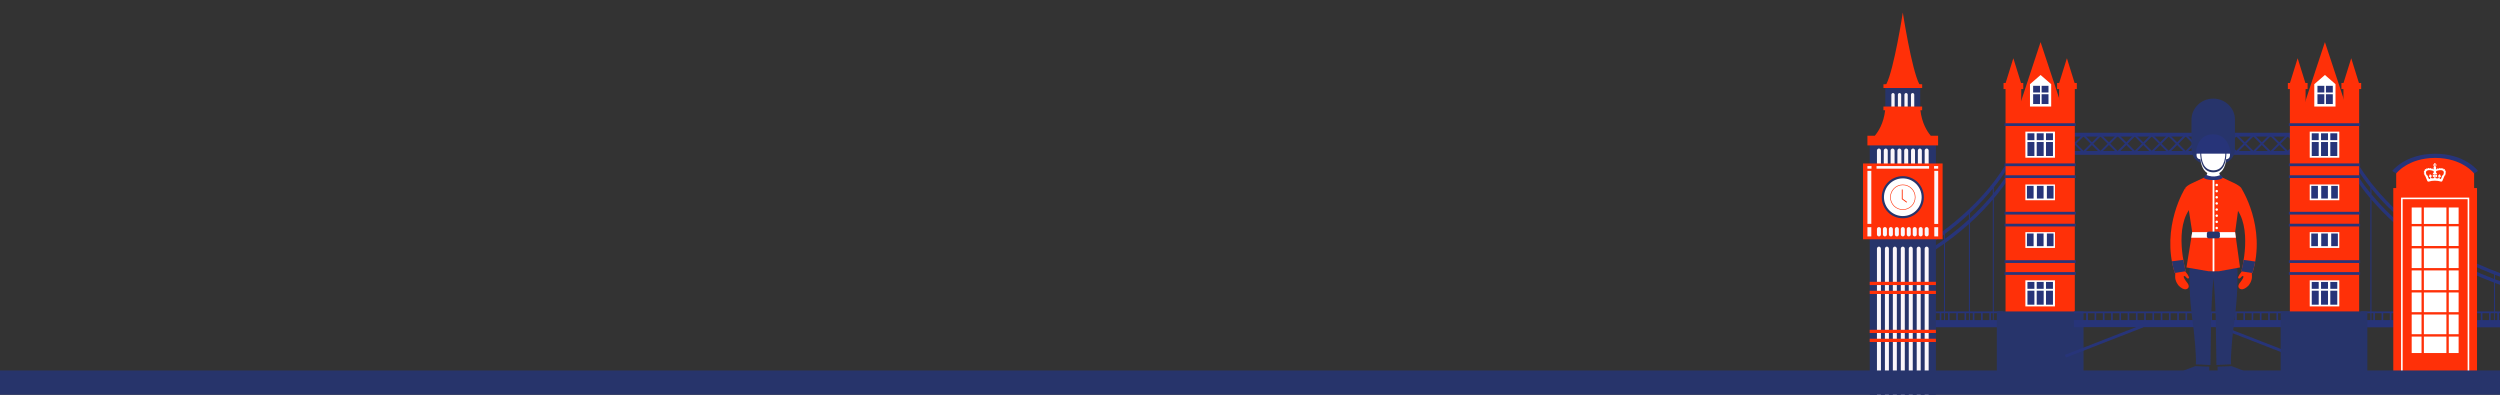 <?xml version="1.0" encoding="UTF-8"?><svg id="Layer_3" xmlns="http://www.w3.org/2000/svg" xmlns:xlink="http://www.w3.org/1999/xlink" viewBox="0 0 1140 180"><rect x="0" y="0" width="1140" height="180" fill="#333333" stroke="none"/><defs><style>.cls-1,.cls-2{fill:none;}.cls-3{clip-path:url(#clippath);}.cls-2{stroke:#ff3008;stroke-miterlimit:10;stroke-width:.4px;}.cls-4,.cls-5{fill:#fff;}.cls-6{fill:#fbf6fa;}.cls-7{fill:#ff3008;}.cls-8{fill:#27346b;}.cls-9{fill:#273479;}.cls-10{clip-path:url(#clippath-2);}.cls-5{fill-rule:evenodd;}</style><clipPath id="clippath"><rect class="cls-1" x="856.7" y=".92" width="300.08" height="191.83"/></clipPath><clipPath id="clippath-2"><polygon class="cls-1" points="893.4 191.23 840.65 191.23 842.44 4.43 895.19 4.43 893.4 191.23"/></clipPath></defs><g class="cls-3"><g><g><path class="cls-9" d="M1247.63,142.83v-.82h-19.1v-13.16c6.78-2.54,12.9-5.35,18.38-8.27v-1.77c-5.47,2.95-11.59,5.8-18.38,8.37v-2.03c6.8-2.63,12.92-5.53,18.38-8.52v-1.78c-15.08,8.38-35.29,16.05-61.44,19.32-.71-.62-1.64-.99-2.66-.99s-1.93,.37-2.64,.98c-40.38-5.08-66.57-20.66-81.58-33.07-16.84-13.92-23.64-26.94-23.71-27.07l-1.39,.71c.04,.08,2.3,4.42,7.4,10.76v2.55c-5.22-6.42-7.53-10.84-7.57-10.91l-1.39,.71c.04,.08,2.76,5.3,8.96,12.64v51.54h-4.24v.82h4.24v3.12h-4.24v3.29h170.97v-3.29h-2.18v-3.12h2.18Zm-19.56-.82h-10.74v-9.4c3.75-1.11,7.33-2.31,10.74-3.58v12.98Zm-124.44-30.81c3.27,2.32,6.9,4.67,10.9,6.97v23.84h-10.9v-30.81Zm-.47,30.81h-10.9v-39.87c1.18,1.06,2.42,2.13,3.72,3.2,2.16,1.79,4.55,3.64,7.18,5.53v31.15Zm102.49-7.97c-3.6,.81-7.34,1.54-11.22,2.18v-1.79c3.88-.66,7.62-1.42,11.22-2.26v1.87Zm.47-1.98c3.73-.88,7.31-1.85,10.74-2.89v1.95c-3.43,1.02-7.01,1.96-10.74,2.81v-1.87Zm-12.16,4.23c-2.31,.37-4.67,.71-7.08,1.01,0-.02,0-.04,0-.06,0-.58-.12-1.13-.34-1.63,2.53-.33,5-.69,7.42-1.1v1.78Zm-15.2,.99c-2.35-.29-4.66-.62-6.92-.99v-1.78c2.37,.4,4.79,.76,7.27,1.08-.22,.5-.35,1.06-.35,1.65,0,.01,0,.03,0,.04Zm-7.39-1.06c-3.88-.63-7.62-1.36-11.22-2.18v-1.87c3.6,.84,7.34,1.6,11.22,2.26v1.79Zm-11.69-2.29c-3.73-.85-7.31-1.8-10.74-2.81v-1.95c3.43,1.04,7.01,2.01,10.74,2.89v1.87Zm-11.21-2.95c-3.75-1.12-7.33-2.34-10.74-3.62v-2.03c3.41,1.31,6.99,2.54,10.74,3.7v1.95Zm-11.21-3.79c-3.85-1.46-7.48-3.01-10.9-4.61v-2.12c3.42,1.63,7.05,3.2,10.9,4.69v2.03Zm-11.37-4.83c-3.91-1.85-7.54-3.77-10.9-5.72v-2.21c3.36,1.98,6.99,3.93,10.9,5.81v2.12Zm-11.37-5.99c-4.02-2.35-7.65-4.74-10.9-7.09v-2.31c3.25,2.37,6.88,4.79,10.9,7.18v2.22Zm.47,2.07c3.37,1.93,7,3.82,10.9,5.64v17.93h-10.9v-23.57Zm11.37,5.86c3.42,1.58,7.05,3.11,10.9,4.55v13.16h-10.9v-17.71Zm11.37,4.73c3.41,1.27,6.99,2.47,10.74,3.58v9.4h-10.74v-12.98Zm11.21,3.72c3.44,1.01,7.02,1.94,10.74,2.79v6.48h-10.74v-9.26Zm11.21,2.89c3.6,.81,7.34,1.53,11.22,2.16v4.21h-11.22v-6.37Zm11.69,2.24c2.37,.38,4.8,.72,7.27,1.02,.32,.7,.82,1.3,1.46,1.72h-1.43v1.39h-7.29v-4.14Zm13.23,2.74c.63-.42,1.13-1.01,1.45-1.7,2.54-.31,5.02-.66,7.44-1.04v4.14h-7.46v-1.39h-1.43Zm9.36-2.82c3.88-.63,7.62-1.35,11.22-2.16v6.37h-11.22v-4.21Zm11.69-2.27c3.73-.85,7.3-1.78,10.74-2.79v9.26h-10.74v-6.48Zm21.95-8.17c-3.41,1.28-6.99,2.49-10.74,3.62v-1.95c3.75-1.15,7.33-2.39,10.74-3.7v2.03Zm-124.9-20.74v2.31c-2.22-1.61-4.26-3.2-6.12-4.75-1.69-1.4-3.29-2.79-4.78-4.16v-2.42c1.64,1.52,3.39,3.06,5.27,4.62,1.73,1.43,3.6,2.9,5.63,4.4Zm-21.79-20.57c2.7,3.3,6.14,7.11,10.42,11.12v2.43c-4.27-3.95-7.71-7.72-10.42-11v-2.55Zm0,4.97c2.78,3.25,6.23,6.9,10.42,10.69v40.3h-10.42v-50.99Zm.84,54.93h-.84v-3.12h.84v3.12Zm3.77,0h-3.02v-3.12h3.02v3.12Zm3.77,0h-3.02v-3.12h3.02v3.12Zm.75,0v-3.12h1.28v3.12h-1.28Zm3.02,0h-1.27v-3.12h1.27v3.12Zm3.77,0h-3.02v-3.12h3.02v3.12Zm3.77,0h-3.02v-3.12h3.02v3.12Zm.75,0v-3.12h1.33v3.12h-1.33Zm3.02,0h-1.22v-3.12h1.22v3.12Zm3.77,0h-3.02v-3.12h3.02v3.12Zm3.77,0h-3.02v-3.12h3.02v3.12Zm.76,0v-3.12h1.38v3.12h-1.38Zm3.02,0h-1.17v-3.12h1.17v3.12Zm3.77,0h-3.02v-3.12h3.02v3.12Zm3.77,0h-3.02v-3.12h3.02v3.12Zm.75,0v-3.12h1.43v3.12h-1.43Zm3.02,0h-1.12v-3.12h1.12v3.12Zm3.77,0h-3.02v-3.12h3.02v3.12Zm3.77,0h-3.02v-3.12h3.02v3.12Zm.75,0v-3.12h1.48v3.12h-1.48Zm3.02,0h-1.08v-3.12h1.08v3.12Zm3.77,0h-3.02v-3.12h3.02v3.12Zm3.77,0h-3.02v-3.12h3.02v3.12Zm.76,0v-3.12h1.36v3.12h-1.36Zm3.02,0h-1.19v-3.12h1.19v3.12Zm3.77,0h-3.02v-3.12h3.02v3.12Zm3.77,0h-3.02v-3.12h3.02v3.12Zm.75,0v-3.12h1.25v3.12h-1.25Zm3.02,0h-1.3v-3.12h1.3v3.12Zm3.77,0h-3.02v-3.12h3.02v3.12Zm3.77,0h-3.02v-3.12h3.02v3.12Zm.75,0v-3.12h1.62v3.12h-1.62Zm3.32,0h-1.23v-3.12h1.23v3.12Zm3.77,0h-3.02v-3.12h3.02v3.12Zm.75-3.12h1.54v3.12h-1.54v-3.12Zm10.5,3.12h-1.59v-3.12h1.59v3.12Zm3.77,0h-3.02v-3.12h3.02v3.12Zm.76,0v-3.12h1.33v3.12h-1.33Zm3.02,0h-1.22v-3.12h1.22v3.12Zm3.77,0h-3.02v-3.12h3.02v3.12Zm3.77,0h-3.02v-3.12h3.02v3.12Zm.75,0v-3.12h1.7v3.12h-1.7Zm3.02,0h-.85v-3.12h.85v3.12Zm3.77,0h-3.02v-3.12h3.02v3.12Zm3.77,0h-3.02v-3.12h3.02v3.12Zm.75,0v-3.12h1.59v3.12h-1.59Zm3.02,0h-.96v-3.12h.96v3.12Zm3.77,0h-3.02v-3.12h3.02v3.12Zm3.77,0h-3.02v-3.12h3.02v3.12Zm.75,0v-3.12h1.48v3.12h-1.48Zm3.02,0h-1.07v-3.12h1.07v3.12Zm3.77,0h-3.02v-3.12h3.02v3.12Zm3.77,0h-3.02v-3.12h3.02v3.12Zm3.77,0h-3.02v-3.12h3.02v3.12Zm3.77,0h-3.02v-3.12h3.02v3.12Z"/><g><path class="cls-9" d="M744.62,142.83v3.12h-2.18v3.29h170.97v-3.29h-4.24v-3.12h4.24v-.82h-4.24v-51.54c6.2-7.35,8.92-12.56,8.96-12.64l-1.39-.71c-.04,.08-2.35,4.5-7.57,10.91v-2.55c5.1-6.34,7.36-10.68,7.4-10.76l-1.39-.71c-.07,.13-6.87,13.16-23.71,27.07-15.01,12.41-41.21,28-81.58,33.07-.71-.61-1.63-.98-2.64-.98s-1.95,.37-2.66,.99c-26.15-3.27-46.36-10.95-61.44-19.32v1.78c5.47,2.99,11.58,5.89,18.38,8.52v2.03c-6.8-2.58-12.92-5.42-18.38-8.37v1.77c5.49,2.92,11.6,5.73,18.38,8.27v13.16h-19.1v.82h2.18Zm17.39-13.8c3.41,1.27,6.99,2.47,10.74,3.58v9.4h-10.74v-12.98Zm124.44,12.98h-10.9v-23.84c4-2.31,7.63-4.66,10.9-6.97v30.81Zm.47-31.15c2.63-1.88,5.02-3.74,7.18-5.53,1.3-1.07,2.53-2.14,3.72-3.2v39.87h-10.9v-31.15Zm-102.49,21.31c3.6,.84,7.34,1.6,11.22,2.26v1.79c-3.88-.63-7.62-1.36-11.22-2.18v-1.87Zm-.47,1.76c-3.73-.85-7.31-1.8-10.74-2.81v-1.95c3.43,1.04,7.01,2.01,10.74,2.89v1.87Zm12.16,.58c2.42,.41,4.89,.77,7.42,1.1-.22,.5-.34,1.05-.34,1.63,0,.02,0,.04,0,.06-2.41-.3-4.77-.64-7.08-1.01v-1.78Zm15.2,2.73c0-.59-.13-1.14-.35-1.65,2.47-.32,4.9-.68,7.27-1.08v1.78c-2.26,.36-4.56,.69-6.92,.99,0-.01,0-.03,0-.04Zm7.39-2.81c3.88-.66,7.62-1.42,11.22-2.26v1.87c-3.6,.81-7.34,1.55-11.22,2.18v-1.79Zm11.69-2.37c3.73-.88,7.31-1.85,10.74-2.89v1.95c-3.43,1.02-7.01,1.96-10.74,2.81v-1.87Zm11.21-3.03c3.75-1.15,7.33-2.39,10.74-3.7v2.03c-3.41,1.28-6.99,2.49-10.74,3.62v-1.95Zm11.21-3.88c3.85-1.49,7.48-3.06,10.9-4.69v2.12c-3.42,1.6-7.05,3.15-10.9,4.61v-2.03Zm11.37-4.92c3.91-1.88,7.54-3.83,10.9-5.81v2.21c-3.36,1.95-6.99,3.87-10.9,5.72v-2.12Zm11.37-6.09c4.02-2.39,7.65-4.81,10.9-7.18v2.31c-3.25,2.35-6.88,4.73-10.9,7.09v-2.22Zm-.47,27.86h-10.9v-17.93c3.9-1.82,7.53-3.72,10.9-5.64v23.57Zm-11.37,0h-10.9v-13.16c3.85-1.44,7.48-2.97,10.9-4.55v17.71Zm-11.37,0h-10.74v-9.4c3.75-1.11,7.33-2.31,10.74-3.58v12.98Zm-11.21,0h-10.74v-6.48c3.73-.85,7.3-1.78,10.74-2.79v9.26Zm-11.21,0h-11.22v-4.21c3.88-.63,7.62-1.35,11.22-2.16v6.37Zm-11.69,0h-7.29v-1.39h-1.43c.63-.42,1.14-1.02,1.46-1.72,2.48-.3,4.9-.64,7.27-1.02v4.14Zm-14.66-1.39v1.39h-7.46v-4.14c2.43,.39,4.91,.74,7.44,1.04,.32,.69,.82,1.28,1.45,1.7h-1.43Zm-7.92,1.39h-11.22v-6.37c3.6,.81,7.34,1.53,11.22,2.16v4.21Zm-11.69,0h-10.74v-9.26c3.44,1.01,7.02,1.94,10.74,2.79v6.48Zm-21.95-16.68c3.41,1.31,6.99,2.54,10.74,3.7v1.95c-3.75-1.12-7.33-2.34-10.74-3.62v-2.03Zm130.53-23.11c1.88-1.56,3.63-3.1,5.27-4.62v2.42c-1.49,1.37-3.09,2.76-4.78,4.16-1.87,1.54-3.9,3.13-6.12,4.75v-2.31c2.03-1.49,3.9-2.97,5.63-4.4Zm16.16-13.62c-2.71,3.28-6.15,7.04-10.42,11v-2.43c4.28-4.01,7.72-7.81,10.42-11.12v2.55Zm0,53.41h-10.42v-40.3c4.19-3.79,7.64-7.44,10.42-10.69v50.99Zm-.84,.82h.84v3.12h-.84v-3.12Zm-3.77,0h3.02v3.12h-3.02v-3.12Zm-3.77,0h3.02v3.12h-3.02v-3.12Zm-2.03,3.12v-3.12h1.28v3.12h-1.28Zm-1.74-3.12h1.27v3.12h-1.27v-3.12Zm-3.77,0h3.02v3.12h-3.02v-3.12Zm-3.77,0h3.02v3.12h-3.02v-3.12Zm-2.08,3.12v-3.12h1.33v3.12h-1.33Zm-1.69-3.12h1.22v3.12h-1.22v-3.12Zm-3.77,0h3.02v3.12h-3.02v-3.12Zm-3.77,0h3.02v3.12h-3.02v-3.12Zm-2.13,3.12v-3.12h1.38v3.12h-1.38Zm-1.64-3.12h1.17v3.12h-1.17v-3.12Zm-3.77,0h3.02v3.12h-3.02v-3.12Zm-3.77,0h3.02v3.12h-3.02v-3.12Zm-2.18,3.12v-3.12h1.43v3.12h-1.43Zm-1.59-3.12h1.12v3.12h-1.12v-3.12Zm-3.77,0h3.02v3.12h-3.02v-3.12Zm-3.77,0h3.02v3.12h-3.02v-3.12Zm-2.23,3.12v-3.12h1.48v3.12h-1.48Zm-1.54-3.12h1.08v3.12h-1.08v-3.12Zm-3.77,0h3.02v3.12h-3.02v-3.12Zm-3.77,0h3.02v3.12h-3.02v-3.12Zm-2.12,3.12v-3.12h1.36v3.12h-1.36Zm-1.65-3.12h1.19v3.12h-1.19v-3.12Zm-3.77,0h3.02v3.12h-3.02v-3.12Zm-3.77,0h3.02v3.12h-3.02v-3.12Zm-2.01,3.12v-3.12h1.25v3.12h-1.25Zm-1.76-3.12h1.3v3.12h-1.3v-3.12Zm-3.77,0h3.02v3.12h-3.02v-3.12Zm-3.77,0h3.02v3.12h-3.02v-3.12Zm-2.38,3.12v-3.12h1.62v3.12h-1.62Zm-1.7-3.12h1.23v3.12h-1.23v-3.12Zm-3.77,0h3.02v3.12h-3.02v-3.12Zm-.75,3.12h-1.54v-3.12h1.54v3.12Zm-10.5-3.12h1.59v3.12h-1.59v-3.12Zm-3.77,0h3.02v3.12h-3.02v-3.12Zm-2.09,3.12v-3.12h1.33v3.12h-1.33Zm-1.68-3.12h1.22v3.12h-1.22v-3.12Zm-3.77,0h3.02v3.12h-3.02v-3.12Zm-3.77,0h3.02v3.12h-3.02v-3.12Zm-2.46,3.12v-3.12h1.7v3.12h-1.7Zm-1.32-3.12h.85v3.12h-.85v-3.12Zm-3.77,0h3.02v3.12h-3.02v-3.12Zm-3.77,0h3.02v3.12h-3.02v-3.12Zm-2.35,3.12v-3.12h1.59v3.12h-1.59Zm-1.43-3.12h.96v3.12h-.96v-3.12Zm-3.77,0h3.02v3.12h-3.02v-3.12Zm-3.77,0h3.02v3.12h-3.02v-3.12Zm-2.24,3.12v-3.12h1.48v3.12h-1.48Zm-1.54-3.12h1.07v3.12h-1.07v-3.12Zm-3.77,0h3.02v3.12h-3.02v-3.12Zm-3.77,0h3.02v3.12h-3.02v-3.12Zm-3.77,0h3.02v3.12h-3.02v-3.12Zm-3.77,0h3.02v3.12h-3.02v-3.12Z"/><circle class="cls-4" cx="807.25" cy="137.24" r="2.18"/></g></g><g><g><g><rect class="cls-9" x="961.23" y="59.95" width=".88" height="11.11" transform="translate(327.97 -660.8) rotate(45)"/><rect class="cls-9" x="961.23" y="59.95" width=".88" height="11.11" transform="translate(235.34 699.17) rotate(-45)"/></g><g><rect class="cls-9" x="953.48" y="59.95" width=".88" height="11.11" transform="translate(325.7 -655.32) rotate(45)"/><rect class="cls-9" x="953.48" y="59.95" width=".88" height="11.11" transform="translate(233.08 693.71) rotate(-45)"/></g><g><rect class="cls-9" x="945.74" y="59.95" width=".88" height="11.11" transform="translate(323.43 -649.85) rotate(45)"/><rect class="cls-9" x="945.74" y="59.95" width=".88" height="11.11" transform="translate(230.8 688.22) rotate(-45)"/></g></g><g><g><rect class="cls-9" x="984.64" y="59.95" width=".88" height="11.11" transform="translate(334.82 -677.36) rotate(45)"/><rect class="cls-9" x="984.64" y="59.95" width=".88" height="11.11" transform="translate(242.19 715.73) rotate(-45)"/></g><g><rect class="cls-9" x="976.89" y="59.95" width=".88" height="11.11" transform="translate(332.57 -671.9) rotate(45)"/><rect class="cls-9" x="976.89" y="59.95" width=".88" height="11.11" transform="translate(239.94 710.27) rotate(-45)"/></g><g><rect class="cls-9" x="969.15" y="59.95" width=".88" height="11.11" transform="translate(330.29 -666.4) rotate(45)"/><rect class="cls-9" x="969.15" y="59.95" width=".88" height="11.11" transform="translate(237.65 704.77) rotate(-45)"/></g></g><g><g><rect class="cls-9" x="1015.46" y="59.95" width=".88" height="11.11" transform="translate(1780.58 -606.51) rotate(135)"/><rect class="cls-9" x="1015.46" y="59.95" width=".88" height="11.11" transform="translate(1687.95 830.15) rotate(-135)"/></g><g><rect class="cls-9" x="1023.2" y="59.95" width=".88" height="11.11" transform="translate(1793.79 -612.01) rotate(135)"/><rect class="cls-9" x="1023.2" y="59.95" width=".88" height="11.11" transform="translate(1701.17 835.63) rotate(-135)"/></g><g><rect class="cls-9" x="1030.95" y="59.95" width=".88" height="11.11" transform="translate(1807.03 -617.46) rotate(135)"/><rect class="cls-9" x="1030.95" y="59.95" width=".88" height="11.11" transform="translate(1714.4 841.11) rotate(-135)"/></g></g><g><g><rect class="cls-9" x="1038.89" y="59.95" width=".88" height="11.11" transform="translate(1820.58 -623.08) rotate(135)"/><rect class="cls-9" x="1038.89" y="59.95" width=".88" height="11.11" transform="translate(1727.96 846.72) rotate(-135)"/></g><g><rect class="cls-9" x="1046.64" y="59.95" width=".88" height="11.11" transform="translate(1833.79 -628.58) rotate(135)"/><rect class="cls-9" x="1046.64" y="59.95" width=".88" height="11.11" transform="translate(1741.18 852.2) rotate(-135)"/></g><g><rect class="cls-9" x="1054.38" y="59.95" width=".88" height="11.11" transform="translate(1847.03 -634.03) rotate(135)"/><rect class="cls-9" x="1054.38" y="59.95" width=".88" height="11.11" transform="translate(1754.4 857.67) rotate(-135)"/></g></g><g><g><rect class="cls-9" x="992.33" y="59.95" width=".88" height="11.11" transform="translate(1741.1 -590.16) rotate(135)"/><rect class="cls-9" x="992.33" y="59.95" width=".88" height="11.11" transform="translate(1648.45 813.81) rotate(-135)"/></g><g><rect class="cls-9" x="1000.07" y="59.95" width=".88" height="11.11" transform="translate(1754.32 -595.63) rotate(135)"/><rect class="cls-9" x="1000.07" y="59.95" width=".88" height="11.11" transform="translate(1661.69 819.27) rotate(-135)"/></g><g><rect class="cls-9" x="1007.82" y="59.95" width=".88" height="11.11" transform="translate(1767.54 -601.11) rotate(135)"/><rect class="cls-9" x="1007.82" y="59.95" width=".88" height="11.11" transform="translate(1674.91 824.75) rotate(-135)"/></g></g><rect class="cls-9" x="944.22" y="60.54" width="101.62" height="1.74"/><rect class="cls-9" x="944.22" y="68.85" width="101.62" height="1.74"/></g><polygon class="cls-7" points="930.5 19.19 920.37 49.88 940.64 49.88 930.5 19.19"/><polygon class="cls-7" points="938.03 37.84 938.51 37.84 946.56 37.84 947.03 37.84 947.03 40.61 946.11 40.61 946.11 155.18 938.95 155.18 938.95 40.61 938.03 40.61 938.03 37.84"/><polygon class="cls-7" points="942.51 26.55 938.93 38.03 946.08 38.03 942.51 26.55"/><rect class="cls-7" x="919.38" y="48.04" width="21.86" height="107.13" transform="translate(1860.63 203.22) rotate(180)"/><g><rect class="cls-4" x="923.57" y="84.12" width="13.49" height="7.19" transform="translate(1860.63 175.43) rotate(180)"/><g><rect class="cls-9" x="933.38" y="84.75" width="3.04" height="5.78" transform="translate(1869.8 175.29) rotate(180)"/><rect class="cls-9" x="928.84" y="84.75" width="3.04" height="5.78" transform="translate(1860.71 175.29) rotate(180)"/><rect class="cls-9" x="924.29" y="84.75" width="3.04" height="5.78" transform="translate(1851.61 175.29) rotate(180)"/></g></g><g><rect class="cls-4" x="923.57" y="105.85" width="13.49" height="7.19" transform="translate(1860.63 218.9) rotate(180)"/><g><rect class="cls-9" x="933.38" y="106.49" width="3.04" height="5.78" transform="translate(1869.8 218.75) rotate(180)"/><rect class="cls-9" x="928.84" y="106.49" width="3.04" height="5.78" transform="translate(1860.71 218.75) rotate(180)"/><rect class="cls-9" x="924.29" y="106.49" width="3.04" height="5.78" transform="translate(1851.61 218.75) rotate(180)"/></g></g><polygon class="cls-4" points="930.5 34.19 935.34 38.38 935.34 48.59 925.67 48.59 925.67 38.38 930.5 34.19"/><g><rect class="cls-9" x="927.11" y="42.97" width="3.13" height="4.47"/><rect class="cls-9" x="927.11" y="39.13" width="3.13" height="3.05"/></g><g><rect class="cls-9" x="930.98" y="42.97" width="3.13" height="4.47"/><rect class="cls-9" x="930.98" y="39.13" width="3.13" height="3.05"/></g><polygon class="cls-7" points="913.61 37.84 914.08 37.84 922.13 37.84 922.61 37.84 922.61 40.61 921.69 40.61 921.69 155.18 914.53 155.18 914.53 40.61 913.61 40.61 913.61 37.84"/><g><rect class="cls-9" x="914.07" y="56.2" width="32.5" height="1.25" transform="translate(1860.63 113.65) rotate(180)"/><g><rect class="cls-9" x="914.07" y="74.52" width="32.5" height="1.25" transform="translate(1860.63 150.29) rotate(180)"/><rect class="cls-9" x="914.07" y="79.94" width="32.5" height="1.25" transform="translate(1860.63 161.12) rotate(180)"/></g><g><rect class="cls-9" x="914.07" y="96.6" width="32.5" height="1.25" transform="translate(1860.63 194.44) rotate(180)"/><rect class="cls-9" x="914.07" y="102.01" width="32.5" height="1.24" transform="translate(1860.63 205.27) rotate(180)"/></g><g><rect class="cls-9" x="914.07" y="118.67" width="32.5" height="1.25" transform="translate(1860.63 238.58) rotate(180)"/><rect class="cls-9" x="914.07" y="124.08" width="32.5" height="1.25" transform="translate(1860.63 249.41) rotate(180)"/></g></g><rect class="cls-8" x="910.54" y="142.01" width="39.54" height="29.25" transform="translate(1860.63 313.28) rotate(180)"/><polygon class="cls-7" points="918.08 26.55 914.51 38.03 921.65 38.03 918.08 26.55"/><g><rect class="cls-4" x="923.57" y="60.03" width="13.49" height="11.89" transform="translate(1860.63 131.94) rotate(180)"/><rect class="cls-9" x="924.5" y="64.77" width="3.18" height="6.38" transform="translate(1852.19 135.91) rotate(180)"/><rect class="cls-9" x="928.73" y="64.77" width="3.18" height="6.38" transform="translate(1860.65 135.91) rotate(180)"/><rect class="cls-9" x="932.97" y="64.77" width="3.18" height="6.38" transform="translate(1869.12 135.91) rotate(180)"/><rect class="cls-9" x="924.5" y="60.77" width="3.18" height="3.13" transform="translate(1852.19 124.68) rotate(180)"/><rect class="cls-9" x="928.73" y="60.77" width="3.18" height="3.13" transform="translate(1860.65 124.68) rotate(180)"/><rect class="cls-9" x="932.97" y="60.77" width="3.18" height="3.13" transform="translate(1869.12 124.68) rotate(180)"/></g><g><rect class="cls-4" x="923.57" y="127.82" width="13.49" height="11.89" transform="translate(1860.63 267.54) rotate(180)"/><rect class="cls-9" x="924.5" y="132.57" width="3.18" height="6.38" transform="translate(1852.19 271.51) rotate(180)"/><rect class="cls-9" x="928.73" y="132.57" width="3.18" height="6.38" transform="translate(1860.65 271.51) rotate(180)"/><rect class="cls-9" x="932.97" y="132.57" width="3.18" height="6.38" transform="translate(1869.12 271.51) rotate(180)"/><rect class="cls-9" x="924.5" y="128.57" width="3.18" height="3.13" transform="translate(1852.19 260.27) rotate(180)"/><rect class="cls-9" x="928.73" y="128.57" width="3.18" height="3.13" transform="translate(1860.65 260.27) rotate(180)"/><rect class="cls-9" x="932.97" y="128.57" width="3.18" height="3.13" transform="translate(1869.12 260.27) rotate(180)"/></g><path class="cls-9" d="M945.71,145.95v3.23h98.65v-3.23h-5.55v-3.12h5.55v-.82h-98.65v.82h5.55v3.12h-5.55Zm89.32-3.12h3.02v3.12h-3.02v-3.12Zm-3.77,0h3.02v3.12h-3.02v-3.12Zm-3.77,0h3.02v3.12h-3.02v-3.12Zm-3.77,0h3.02v3.12h-3.02v-3.12Zm-3.77,0h3.02v3.12h-3.02v-3.12Zm-3.77,0h3.02v3.12h-3.02v-3.12Zm-3.77,0h3.02v3.12h-3.02v-3.12Zm-3.77,0h3.02v3.12h-3.02v-3.12Zm-3.77,0h3.02v3.12h-3.02v-3.12Zm-3.77,0h3.02v3.12h-3.02v-3.12Zm-3.77,0h3.02v3.12h-3.02v-3.12Zm-3.77,0h3.02v3.12h-3.02v-3.12Zm-3.77,0h3.02v3.12h-3.02v-3.12Zm-3.77,0h3.02v3.12h-3.02v-3.12Zm-3.77,0h3.02v3.12h-3.02v-3.12Zm-3.77,0h3.02v3.12h-3.02v-3.12Zm-3.77,0h3.02v3.12h-3.02v-3.12Zm-3.77,0h3.02v3.12h-3.02v-3.12Zm-3.77,0h3.02v3.12h-3.02v-3.12Zm-3.77,0h3.02v3.12h-3.02v-3.12Zm-3.77,0h3.02v3.12h-3.02v-3.12Zm-3.77,0h3.02v3.12h-3.02v-3.12Zm-3.77,0h3.02v3.12h-3.02v-3.12Z"/><rect class="cls-9" x="940.52" y="154.86" width="37.89" height="1.3" transform="translate(9.06 359.19) rotate(-21.3)"/><rect class="cls-9" x="1010.17" y="154.86" width="37.89" height="1.3" transform="translate(1931.43 674.26) rotate(-158.7)"/><polygon class="cls-7" points="1060.16 19.19 1050.02 49.88 1070.29 49.88 1060.16 19.19"/><polygon class="cls-7" points="1067.69 37.84 1068.16 37.84 1076.21 37.84 1076.69 37.84 1076.69 40.61 1075.77 40.61 1075.77 155.18 1068.61 155.18 1068.61 40.61 1067.69 40.61 1067.69 37.84"/><polygon class="cls-7" points="1072.16 26.55 1068.58 38.03 1075.73 38.03 1072.16 26.55"/><rect class="cls-7" x="1049.04" y="48.04" width="21.86" height="107.13" transform="translate(2119.94 203.22) rotate(180)"/><g><rect class="cls-4" x="1053.22" y="84.12" width="13.49" height="7.19" transform="translate(2119.94 175.43) rotate(180)"/><g><rect class="cls-9" x="1063.04" y="84.75" width="3.04" height="5.78" transform="translate(2129.11 175.29) rotate(180)"/><rect class="cls-9" x="1058.49" y="84.75" width="3.04" height="5.78" transform="translate(2120.01 175.29) rotate(180)"/><rect class="cls-9" x="1053.94" y="84.75" width="3.04" height="5.78" transform="translate(2110.92 175.29) rotate(180)"/></g></g><g><rect class="cls-4" x="1053.22" y="105.85" width="13.49" height="7.19" transform="translate(2119.94 218.9) rotate(180)"/><g><rect class="cls-9" x="1063.04" y="106.49" width="3.04" height="5.78" transform="translate(2129.11 218.75) rotate(180)"/><rect class="cls-9" x="1058.49" y="106.49" width="3.04" height="5.78" transform="translate(2120.01 218.75) rotate(180)"/><rect class="cls-9" x="1053.94" y="106.49" width="3.04" height="5.78" transform="translate(2110.92 218.75) rotate(180)"/></g></g><polygon class="cls-4" points="1060.16 34.19 1064.99 38.38 1064.99 48.59 1055.32 48.59 1055.32 38.38 1060.16 34.19"/><g><rect class="cls-9" x="1056.76" y="42.97" width="3.13" height="4.47"/><rect class="cls-9" x="1056.76" y="39.13" width="3.13" height="3.05"/></g><g><rect class="cls-9" x="1060.63" y="42.97" width="3.13" height="4.47"/><rect class="cls-9" x="1060.63" y="39.13" width="3.13" height="3.05"/></g><polygon class="cls-7" points="1043.26 37.84 1043.74 37.84 1051.78 37.84 1052.26 37.84 1052.26 40.61 1051.34 40.61 1051.34 155.18 1044.18 155.18 1044.18 40.61 1043.26 40.61 1043.26 37.84"/><g><rect class="cls-9" x="1043.72" y="56.2" width="32.5" height="1.25" transform="translate(2119.94 113.65) rotate(180)"/><g><rect class="cls-9" x="1043.72" y="74.52" width="32.5" height="1.25" transform="translate(2119.94 150.29) rotate(180)"/><rect class="cls-9" x="1043.72" y="79.94" width="32.5" height="1.25" transform="translate(2119.94 161.12) rotate(180)"/></g><g><rect class="cls-9" x="1043.72" y="96.6" width="32.5" height="1.25" transform="translate(2119.94 194.44) rotate(180)"/><rect class="cls-9" x="1043.72" y="102.01" width="32.5" height="1.24" transform="translate(2119.94 205.27) rotate(180)"/></g><g><rect class="cls-9" x="1043.72" y="118.67" width="32.5" height="1.25" transform="translate(2119.94 238.58) rotate(180)"/><rect class="cls-9" x="1043.72" y="124.08" width="32.5" height="1.25" transform="translate(2119.94 249.41) rotate(180)"/></g></g><polygon class="cls-7" points="1047.73 26.55 1044.16 38.03 1051.31 38.03 1047.73 26.55"/><g><rect class="cls-4" x="1053.22" y="60.03" width="13.49" height="11.89" transform="translate(2119.94 131.94) rotate(180)"/><rect class="cls-9" x="1054.15" y="64.77" width="3.18" height="6.38" transform="translate(2111.49 135.91) rotate(180)"/><rect class="cls-9" x="1058.39" y="64.77" width="3.18" height="6.38" transform="translate(2119.96 135.91) rotate(180)"/><rect class="cls-9" x="1062.62" y="64.77" width="3.18" height="6.38" transform="translate(2128.42 135.91) rotate(180)"/><rect class="cls-9" x="1054.16" y="60.77" width="3.18" height="3.13" transform="translate(2111.49 124.68) rotate(180)"/><rect class="cls-9" x="1058.39" y="60.77" width="3.18" height="3.13" transform="translate(2119.96 124.68) rotate(180)"/><rect class="cls-9" x="1062.62" y="60.77" width="3.18" height="3.13" transform="translate(2128.42 124.68) rotate(180)"/></g><g><rect class="cls-4" x="1053.22" y="127.82" width="13.49" height="11.89" transform="translate(2119.94 267.54) rotate(180)"/><rect class="cls-9" x="1054.15" y="132.57" width="3.18" height="6.38" transform="translate(2111.49 271.51) rotate(180)"/><rect class="cls-9" x="1058.39" y="132.57" width="3.18" height="6.38" transform="translate(2119.96 271.51) rotate(180)"/><rect class="cls-9" x="1062.62" y="132.57" width="3.18" height="6.38" transform="translate(2128.42 271.51) rotate(180)"/><rect class="cls-9" x="1054.16" y="128.57" width="3.18" height="3.13" transform="translate(2111.49 260.27) rotate(180)"/><rect class="cls-9" x="1058.39" y="128.57" width="3.18" height="3.13" transform="translate(2119.96 260.27) rotate(180)"/><rect class="cls-9" x="1062.62" y="128.57" width="3.18" height="3.13" transform="translate(2128.42 260.27) rotate(180)"/></g><rect class="cls-8" x="1039.98" y="142.01" width="39.54" height="29.25"/></g></g><g class="cls-10"><g><g><rect class="cls-8" x="852.58" y="103.06" width="30.2" height="119.52"/><path class="cls-6" d="M856.8,112.46c-.5,0-.91,.43-.91,.95v106h1.82V113.41c0-.52-.41-.95-.91-.95Z"/><path class="cls-6" d="M860.43,112.46c-.5,0-.91,.43-.91,.95v106h1.82V113.41c0-.52-.41-.95-.91-.95Z"/><path class="cls-6" d="M864.05,112.46c-.5,0-.91,.43-.91,.95v106h1.82V113.41c0-.52-.41-.95-.91-.95Z"/><path class="cls-6" d="M867.68,112.46c-.5,0-.91,.43-.91,.95v106h1.82V113.41c0-.52-.41-.95-.91-.95Z"/><path class="cls-6" d="M871.31,112.46c-.5,0-.91,.43-.91,.95v106h1.82V113.41c0-.52-.41-.95-.91-.95Z"/><path class="cls-6" d="M874.93,112.46c-.5,0-.91,.43-.91,.95v106h1.82V113.41c0-.52-.41-.95-.91-.95Z"/><path class="cls-6" d="M878.56,112.46c-.5,0-.91,.43-.91,.95v106h1.82V113.41c0-.52-.41-.95-.91-.95Z"/><g><rect class="cls-7" x="852.58" y="128.51" width="30.2" height="1.47"/><rect class="cls-7" x="852.58" y="132.6" width="30.2" height="1.47"/></g><g><rect class="cls-7" x="852.58" y="150.38" width="30.2" height="1.47"/><rect class="cls-7" x="852.58" y="154.47" width="30.2" height="1.47"/></g><g><rect class="cls-7" x="852.58" y="172.25" width="30.2" height="1.47"/><rect class="cls-7" x="852.58" y="176.35" width="30.2" height="1.47"/></g></g><g><rect class="cls-8" x="852.58" y="65.97" width="30.2" height="10.68"/><g><path class="cls-6" d="M856.8,67.73c-.5,0-.91,.43-.91,.95v7.96h1.82v-7.96c0-.52-.41-.95-.91-.95Z"/><path class="cls-6" d="M859.91,67.73c-.5,0-.91,.43-.91,.95v7.96h1.82v-7.96c0-.52-.41-.95-.91-.95Z"/><path class="cls-6" d="M863.02,67.73c-.5,0-.91,.43-.91,.95v7.96h1.82v-7.96c0-.52-.41-.95-.91-.95Z"/><path class="cls-6" d="M866.13,67.73c-.5,0-.91,.43-.91,.95v7.96h1.82v-7.96c0-.52-.41-.95-.91-.95Z"/><path class="cls-6" d="M869.23,67.73c-.5,0-.91,.43-.91,.95v7.96h1.82v-7.96c0-.52-.41-.95-.91-.95Z"/><path class="cls-6" d="M872.34,67.73c-.5,0-.91,.43-.91,.95v7.96h1.82v-7.96c0-.52-.41-.95-.91-.95Z"/><path class="cls-6" d="M875.45,67.73c-.5,0-.91,.43-.91,.95v7.96h1.82v-7.96c0-.52-.41-.95-.91-.95Z"/><path class="cls-6" d="M878.56,67.73c-.5,0-.91,.43-.91,.95v7.96h1.82v-7.96c0-.52-.41-.95-.91-.95Z"/></g></g><g><rect class="cls-8" x="859.71" y="39.74" width="15.93" height="9.27"/><path class="cls-6" d="M863.21,42.42c-.41,0-.75,.35-.75,.78v5.8h1.5v-5.8c0-.43-.34-.78-.75-.78Z"/><path class="cls-6" d="M866.19,42.42c-.41,0-.75,.35-.75,.78v5.8h1.5v-5.8c0-.43-.34-.78-.75-.78Z"/><path class="cls-6" d="M869.17,42.42c-.41,0-.75,.35-.75,.78v5.8h1.5v-5.8c0-.43-.34-.78-.75-.78Z"/><path class="cls-6" d="M872.15,42.42c-.41,0-.75,.35-.75,.78v5.8h1.5v-5.8c0-.43-.34-.78-.75-.78Z"/></g><g><rect class="cls-7" x="849.53" y="74.53" width="36.3" height="34.58"/><g><rect class="cls-6" x="851.55" y="77.91" width="1.77" height="24.18"/><rect class="cls-6" x="867.09" y="64.34" width="1.17" height="23.96" transform="translate(944 -791.36) rotate(90)"/><rect class="cls-6" x="882.29" y="75.39" width="1.17" height="1.87" transform="translate(959.2 -806.55) rotate(90)"/><rect class="cls-6" x="851.9" y="75.39" width="1.17" height="1.87" transform="translate(928.8 -776.16) rotate(90)"/><rect class="cls-6" x="851.55" y="103.61" width="1.77" height="4.2"/><rect class="cls-6" x="882.04" y="77.91" width="1.77" height="24.18" transform="translate(1765.85 180.01) rotate(180)"/><rect class="cls-6" x="882.04" y="103.61" width="1.77" height="4.2" transform="translate(1765.85 211.42) rotate(180)"/></g><g><rect class="cls-7" x="855.7" y="77.96" width="23.96" height="23.96"/><circle class="cls-8" cx="867.68" cy="89.93" r="9.61"/><circle class="cls-4" cx="867.68" cy="89.93" r="8.59"/><path class="cls-7" d="M867.68,84.16c-3.19,0-5.78,2.59-5.78,5.78s2.59,5.78,5.78,5.78,5.78-2.59,5.78-5.78-2.59-5.78-5.78-5.78Zm0,11.29c-3.05,0-5.51-2.47-5.51-5.51s2.47-5.51,5.51-5.51,5.51,2.47,5.51,5.51-2.47,5.51-5.51,5.51Z"/><polyline class="cls-2" points="867.42 86.4 867.42 90.7 869.51 92.24"/></g><g><path class="cls-6" d="M856.8,103.54c-.5,0-.91,.41-.91,.91v2.45c0,.5,.41,.91,.91,.91s.91-.41,.91-.91v-2.45c0-.5-.41-.91-.91-.91Z"/><path class="cls-6" d="M859.52,103.54c-.5,0-.91,.41-.91,.91v2.45c0,.5,.41,.91,.91,.91s.91-.41,.91-.91v-2.45c0-.5-.41-.91-.91-.91Z"/><path class="cls-6" d="M862.24,103.54c-.5,0-.91,.41-.91,.91v2.45c0,.5,.41,.91,.91,.91s.91-.41,.91-.91v-2.45c0-.5-.41-.91-.91-.91Z"/><path class="cls-6" d="M864.96,103.54c-.5,0-.91,.41-.91,.91v2.45c0,.5,.41,.91,.91,.91s.91-.41,.91-.91v-2.45c0-.5-.41-.91-.91-.91Z"/><path class="cls-6" d="M867.68,103.54c-.5,0-.91,.41-.91,.91v2.45c0,.5,.41,.91,.91,.91s.91-.41,.91-.91v-2.45c0-.5-.41-.91-.91-.91Z"/><path class="cls-6" d="M870.4,103.54c-.5,0-.91,.41-.91,.91v2.45c0,.5,.41,.91,.91,.91s.91-.41,.91-.91v-2.45c0-.5-.41-.91-.91-.91Z"/><path class="cls-6" d="M873.12,103.54c-.5,0-.91,.41-.91,.91v2.45c0,.5,.41,.91,.91,.91s.91-.41,.91-.91v-2.45c0-.5-.41-.91-.91-.91Z"/><path class="cls-6" d="M875.84,103.54c-.5,0-.91,.41-.91,.91v2.45c0,.5,.41,.91,.91,.91s.91-.41,.91-.91v-2.45c0-.5-.41-.91-.91-.91Z"/><path class="cls-6" d="M878.56,103.54c-.5,0-.91,.41-.91,.91v2.45c0,.5,.41,.91,.91,.91s.91-.41,.91-.91v-2.45c0-.5-.41-.91-.91-.91Z"/></g></g><path class="cls-7" d="M882.02,61.9h-1.59c-1.62-1.91-4.04-5.68-4.72-11.62h.79v-1.71h-17.66v1.71h.79c-.68,5.94-3.1,9.71-4.72,11.62h-3.37v4.4h32.23v-4.4h-1.78Z"/><path class="cls-7" d="M875.19,38.36c-3.52-6.82-7.51-32.65-7.51-32.65,0,0-3.99,25.83-7.51,32.65l-.83,.06h-.49v1.71h17.66v-1.71h-.49l-.83-.06Z"/></g></g><g><g><path class="cls-8" d="M1009.23,44.96c-5.45,0-9.91,4.32-9.91,9.59v13.24c0,5.28,4.46,7.51,9.91,7.51s9.91-2.23,9.91-7.51v-13.24c0-5.28-4.46-9.59-9.91-9.59Z"/><path class="cls-4" d="M1004.58,81.56c1.34-.85,2.42-2.33,2.03-4.89,0,0,5.47-.1,5.48-.1-.43,0-.19,1.97-.16,2.17,.18,1.11,.88,1.96,1.6,2.46,.12,.08,.24,.16,.36,.22,0,0-3.9,2.73-9.31,.13Z"/><g><path class="cls-4" d="M1016.89,70.59c.02-1.92-1.2-1.6-1.69-1.4-.38-4.27-2.78-4.43-5.8-4.46-3.07-.03-5.7-.17-6.06,4.47-.5-.22-1.7-.54-1.72,1.36-.02,1.79,1.18,2.05,1.79,2.06,.37,3.44,1.75,6.86,5.75,6.96,4.27,.05,5.63-3.61,5.98-6.97,.63-.02,1.73-.31,1.75-2.02Z"/><path class="cls-8" d="M1009.39,63.72c-3.3-.03-6.1-.19-6.1,5.63,0,4.01,.97,9.11,5.87,9.23,5.21,.05,6.09-5.39,6.09-9.1,0-5.53-2.55-5.72-5.85-5.75Zm-.23,13.95c-4.51-.1-5.41-4.7-5.41-8.3,0-5.23,2.58-5.09,5.62-5.06,3.04,.03,5.39,.2,5.39,5.18,0,3.34-.81,8.24-5.61,8.19Z"/></g><path class="cls-9" d="M1001.24,70.06h15.98s-.5-8.83-8.09-8.83-7.88,8.83-7.88,8.83Z"/></g><g><path class="cls-8" d="M1001.15,166.96s0-.02,0-.03l-4.26,1.61s-2.42,.71-2.06,1.76h12.57l.03-3.1-6.29-.24Z"/><path class="cls-8" d="M1019.59,115.08h-20.52s-2.3,11.36,1.28,35.55c0,0,1.31,11.86,.95,15.52l6.67,.29c.03-2.57,.13-11.23,.33-21.8,0,0,.23-9.37,1.03-18.05,.8,8.68,1.03,18.05,1.03,18.05,.19,10.57,.3,19.24,.33,21.8l6.67-.29c-.36-3.66,.95-15.53,.95-15.53,3.58-24.19,1.28-35.55,1.28-35.55Z"/><path class="cls-8" d="M1021.76,168.54l-4.26-1.61s0,.02,0,.03l-6.29,.24,.03,3.1h12.57c.36-1.05-2.06-1.76-2.06-1.76Z"/></g><g><g><path class="cls-7" d="M996.62,126.18c.3,.28,.59,.68,.86,.79,.24,.09,.56,.03,.67-.2,.1-.2,.01-.45-.09-.66-.56-1.16-1.89-3.3-3.41-3.19-.32,.02-2.83,1.04-2.85,.98,.22,.65,.07,1.89,.07,1.89-.18,2.5,1.61,4.46,1.61,4.46,.37,.45,1.2,1.04,1.63,1.27,.49,.26,1.04,.45,1.59,.39,.55-.06,1.1-.39,1.29-.91,.16-.43,.06-.93-.14-1.34-.21-.41-.51-.77-.79-1.13-.28-.37-1.95-2.62-1.01-2.67,.2-.01,.39,.12,.57,.3Z"/><path class="cls-7" d="M996.51,85.64s-11.35,17.75-4.84,38.84l5.05-.79s-5.95-20.53,2.92-29.73l-3.12-8.32Z"/><path class="cls-8" d="M990.37,119.17c.31,1.74,.74,3.51,1.29,5.31l5.05-.79s-.6-2.07-1.14-5.2l-5.21,.67Z"/></g><g><path class="cls-7" d="M1022.14,126.18c-.3,.28-.59,.68-.86,.79-.24,.09-.56,.03-.67-.2-.1-.2-.01-.45,.09-.66,.56-1.16,1.89-3.3,3.41-3.19,.32,.02,2.83,1.04,2.85,.98-.22,.65-.07,1.89-.07,1.89,.18,2.5-1.61,4.46-1.61,4.46-.37,.45-1.2,1.04-1.62,1.27-.49,.26-1.04,.45-1.59,.39-.55-.06-1.1-.39-1.29-.91-.16-.43-.06-.93,.14-1.34,.21-.41,.51-.77,.79-1.13,.28-.37,1.95-2.62,1.01-2.67-.2-.01-.39,.12-.57,.3Z"/><path class="cls-7" d="M1021.94,85.64s11.67,17.77,5.17,38.86l-5.05-.79s5.62-20.55-3.24-29.75l3.12-8.32Z"/><path class="cls-8" d="M1023.11,118.51c-.49,3.13-1.06,5.21-1.06,5.21l5.05,.79c.55-1.78,.97-3.54,1.28-5.26l-5.27-.73Z"/></g><g><g><path class="cls-7" d="M1019.22,105.85l2.22,16.1-9.71,1.76h-4.52l-10.18-1.76,2.62-16.1-3.13-20.21c.97-1.2,2.38-1.76,3.77-2.43l4.54-2.13h8.81l4.54,2.13c.27,.11,2.8,1.23,3.77,2.43l-2.72,20.21Z"/><polygon class="cls-4" points="1019.57 108.4 1019.22 105.85 999.64 105.85 999.22 108.4 1019.57 108.4"/><rect class="cls-4" x="1008.95" y="81.08" width=".81" height="42.63"/></g><path class="cls-9" d="M1004.82,81.08s1.09,1.04,4.56,1.04,4.25-1.04,4.25-1.04l-1.03-1.36s-2.87,1.69-6.68,0l-1.1,1.36Z"/><g><path class="cls-4" d="M1011.39,84.36c0,.32-.26,.57-.57,.57s-.57-.26-.57-.57,.26-.57,.57-.57,.57,.26,.57,.57Z"/><path class="cls-4" d="M1011.39,87.16c0,.32-.26,.57-.57,.57s-.57-.26-.57-.57,.26-.57,.57-.57,.57,.26,.57,.57Z"/><path class="cls-4" d="M1011.39,89.96c0,.32-.26,.57-.57,.57s-.57-.26-.57-.57,.26-.57,.57-.57,.57,.26,.57,.57Z"/><path class="cls-4" d="M1011.39,92.76c0,.32-.26,.57-.57,.57s-.57-.26-.57-.57,.26-.57,.57-.57,.57,.26,.57,.57Z"/><path class="cls-4" d="M1011.39,95.56c0,.32-.26,.57-.57,.57s-.57-.26-.57-.57,.26-.57,.57-.57,.57,.26,.57,.57Z"/><path class="cls-4" d="M1011.39,98.36c0,.32-.26,.57-.57,.57s-.57-.26-.57-.57,.26-.57,.57-.57,.57,.26,.57,.57Z"/><path class="cls-4" d="M1011.39,101.16c0,.32-.26,.57-.57,.57s-.57-.26-.57-.57,.26-.57,.57-.57,.57,.26,.57,.57Z"/><path class="cls-4" d="M1011.39,103.96c0,.32-.26,.57-.57,.57s-.57-.26-.57-.57,.26-.57,.57-.57,.57,.26,.57,.57Z"/></g><rect class="cls-8" x="1006.33" y="105.62" width="5.96" height="3.05" rx=".82" ry=".82"/></g></g></g><g><path class="cls-9" d="M1090.89,77.93s5.89-7.82,19.55-7.82,19.51,7.82,19.51,7.82l-1.76,1.19h-35.54l-1.76-1.19Z"/><path class="cls-7" d="M1092.66,79.12v8.09h35.54v-8.09s-5.33-7.11-17.75-7.11-17.79,7.11-17.79,7.11Z"/><g><rect class="cls-7" x="1091.34" y="85.75" width="38.18" height="86.07"/><polygon class="cls-4" points="1094.88 90.11 1094.88 171.82 1095.61 171.82 1095.61 90.83 1125.24 90.83 1125.24 171.82 1125.97 171.82 1125.97 90.11 1094.88 90.11"/><g><rect class="cls-4" x="1105.29" y="113.26" width="10.27" height="8.98"/><rect class="cls-4" x="1105.29" y="133.37" width="10.27" height="8.98"/><rect class="cls-4" x="1099.73" y="123.31" width="4.49" height="8.98"/><rect class="cls-4" x="1105.29" y="123.31" width="10.27" height="8.98"/><rect class="cls-4" x="1099.73" y="113.26" width="4.49" height="8.98"/><rect class="cls-4" x="1099.73" y="103.2" width="4.49" height="8.98"/><rect class="cls-4" x="1105.29" y="153.48" width="10.27" height="7.5"/><rect class="cls-4" x="1105.29" y="143.42" width="10.27" height="8.98"/><rect class="cls-4" x="1105.29" y="103.2" width="10.27" height="8.98"/><rect class="cls-4" x="1105.29" y="94.62" width="10.27" height="7.5"/><rect class="cls-4" x="1116.64" y="94.62" width="4.49" height="7.5"/><rect class="cls-4" x="1099.73" y="133.37" width="4.49" height="8.98"/><rect class="cls-4" x="1116.64" y="103.2" width="4.49" height="8.98"/><rect class="cls-4" x="1099.73" y="94.62" width="4.49" height="7.5"/><rect class="cls-4" x="1116.64" y="153.48" width="4.49" height="7.5"/><rect class="cls-4" x="1099.73" y="153.48" width="4.49" height="7.5"/><rect class="cls-4" x="1116.64" y="113.26" width="4.49" height="8.98"/><rect class="cls-4" x="1116.64" y="143.42" width="4.49" height="8.98"/><rect class="cls-4" x="1099.73" y="143.42" width="4.49" height="8.98"/><rect class="cls-4" x="1116.64" y="133.37" width="4.49" height="8.98"/><rect class="cls-4" x="1116.64" y="123.31" width="4.49" height="8.98"/></g></g><path class="cls-5" d="M1110.45,75.73c.24,.07,.41,.28,.41,.54v.97c.13-.04,.26-.08,.38-.12,.01-.18,.15-.31,.33-.32,.12,0,.23,.07,.29,.17,.05,0,.1-.02,.16-.03,.02-.16,.16-.29,.33-.29,.14,0,.27,.09,.31,.22h.02s.08,0,.13,0c.03-.15,.16-.26,.32-.26,.17,0,.32,.14,.33,.31,.05,0,.09,.02,.13,.03,.05-.13,.17-.22,.31-.22,.18,0,.33,.15,.33,.33,0,.04,0,.08-.02,.11,.04,.02,.07,.04,.11,.06,.06-.08,.16-.13,.26-.13,.18,0,.33,.15,.33,.33,0,.1-.04,.19-.11,.25,.02,.03,.05,.07,.07,.1,.04-.01,.08-.02,.12-.02,.18,0,.33,.15,.33,.33,0,.15-.1,.28-.24,.32,0,.05,.01,.09,.01,.14,.15,.03,.26,.17,.26,.33,0,.18-.14,.33-.31,.34-.01,.05-.02,.1-.04,.16,.09,.06,.14,.16,.14,.27,0,.19-.15,.34-.33,.34,0,0-.02,0-.03,0-.36,.83-.7,1.65-1.04,2.48-.12,.28-.44,.43-.73,.32-1.47-.53-3.96-.53-5.43,0-.29,.1-.61-.04-.73-.32-.34-.83-.68-1.66-1.04-2.48,0,0-.02,0-.03,0-.18,0-.33-.15-.33-.33,0-.11,.06-.21,.14-.27-.01-.05-.03-.11-.04-.16-.17,0-.31-.15-.31-.33,0-.16,.11-.29,.26-.33,0-.05,0-.1,.01-.14-.14-.04-.24-.17-.24-.32,0-.18,.15-.34,.33-.34,.04,0,.08,0,.12,.02,.02-.04,.04-.07,.07-.1-.07-.06-.11-.15-.11-.25,0-.19,.15-.34,.33-.34,.11,0,.2,.05,.26,.13,.04-.02,.07-.04,.11-.06-.01-.04-.02-.07-.02-.11,0-.18,.15-.34,.33-.34,.14,0,.26,.09,.31,.22,.04,0,.09-.02,.13-.03,.01-.17,.16-.31,.33-.31,.16,0,.29,.11,.32,.26,.04,0,.08,0,.13,0h.02c.05-.13,.17-.22,.31-.22,.17,0,.31,.13,.33,.29,.05,0,.1,.02,.16,.03,.06-.1,.16-.17,.28-.17,.18,0,.32,.14,.33,.31,.12,.04,.25,.07,.38,.12v-.97c0-.26,.17-.48,.41-.54v-.22c0-.06-.05-.12-.11-.11h-.13s0,.07,0,.07c0,.1-.09,.16-.19,.14h0c-.09-.02-.17-.11-.16-.2l.03-.33c0-.1,.09-.16,.19-.14,.07,.01,.13,.07,.15,.14h.11c.06,0,.12-.05,.12-.11v-.04c0-.06-.04-.11-.1-.12-.09,0-.15-.08-.15-.17,0-.09,.08-.17,.17-.17h.47c.09,0,.17,.08,.17,.17,0,.09-.07,.16-.15,.17-.06,0-.1,.06-.1,.11v.04c0,.06,.05,.12,.11,.11h.11c.02-.07,.08-.13,.15-.14,.09-.02,.18,.05,.19,.14l.03,.33c0,.1-.06,.19-.16,.2-.09,.02-.18-.05-.19-.14v-.07s-.14,0-.14,0c-.06,0-.11,.05-.11,.11v.22h0Zm-2.63,4.25h0c-.02-.62,.49-.71,.69-.13,.02,.06,.07,.09,.13,.1,.11,.01,.24,.07,.28,.16,.04,.09,.04,.25,.03,.35-.02,.21-.13,.26-.23,.08-.03-.05-.08-.14-.14-.1-.08,.05-.1,.32-.03,.48,.05,.09,.1,.17,.14,.25,.06,.11,.17,.18,.3,.16,.26-.04,.52-.06,.79-.07,.15,0,.27-.13,.27-.29v-.37c0-.08-.07-.14-.14-.14h0s-.06,.01-.08,.04c-.02,.02-.03,.05-.03,.08,0,.17-.08,.2-.18,.2-.13,0-.23-.11-.24-.24l-.06-.88c0-.06,.05-.11,.11-.11h.1c.13,0,.24,.11,.24,.24v.06c0,.06,.06,.11,.12,.11h.04c.08,0,.14-.06,.14-.14v-.33c0-.08-.06-.14-.14-.14h-.32c-.13,0-.24-.11-.24-.23,0-.13,.11-.23,.24-.23,.16,0,.14-.09,.14-.22v-.68c-.72-.26-1.34-.39-1.84-.41-.61-.03-1.05,.1-1.32,.32-.29,.24-.41,.61-.32,1.12,.04,.24,.13,.5,.27,.8,.2,.06,.37,.18,.49,.35,.19,.3,.19,.78,.31,.95,0,0,.01,.02,.02,.03l.26,.4c.04,.06,.12,.09,.19,.07,.07-.02,.14-.04,.21-.06,.08-.02,.13-.09,.13-.18,0-.13,.04-.23,.05-.37,.02-.18-.1-.42-.2-.44-.08-.02-.09,.08-.1,.14-.03,.2-.15,.19-.24,0-.05-.09-.1-.24-.1-.34,0-.11,.1-.2,.2-.25,.05-.03,.08-.08,.08-.14h0Zm4.97,0h0c0,.06,.03,.11,.08,.14,.1,.05,.2,.15,.2,.25,0,.1-.05,.25-.1,.34-.09,.18-.22,.2-.24,0,0-.06-.02-.16-.1-.14-.09,.02-.21,.26-.2,.44,.01,.13,.06,.24,.05,.37,0,.08,.05,.15,.13,.18,.07,.02,.14,.04,.21,.06,.07,.02,.15,0,.19-.07l.26-.4s.01-.02,.02-.03c.11-.16,.11-.64,.3-.95,.11-.18,.29-.3,.49-.36,.13-.29,.22-.56,.27-.8,.09-.51-.03-.88-.32-1.12-.27-.22-.71-.34-1.32-.31-.51,.02-1.13,.15-1.84,.41v.68c0,.13-.02,.22,.15,.22,.13,0,.24,.11,.24,.24,0,.13-.11,.24-.24,.24h-.32c-.08,0-.14,.06-.14,.14v.33c0,.08,.07,.14,.14,.14h.04c.06,0,.11-.05,.11-.11v-.06c0-.13,.11-.24,.25-.24h.1c.06,0,.11,.05,.11,.11l-.06,.88c0,.13-.11,.24-.24,.24-.11,0-.19-.03-.18-.21,0-.03-.01-.06-.03-.08-.02-.02-.05-.03-.08-.03h0c-.08,0-.14,.06-.14,.14v.37c0,.15,.12,.28,.27,.29,.27,.01,.54,.04,.79,.07,.12,.02,.24-.05,.3-.16,.04-.09,.1-.16,.14-.25,.08-.16,.05-.43-.03-.48-.06-.04-.11,.05-.14,.1-.1,.18-.21,.12-.23-.08-.01-.1,0-.26,.03-.35,.04-.1,.17-.15,.28-.16,.06,0,.11-.04,.13-.1,.2-.58,.72-.49,.69,.13Z"/></g><rect class="cls-8" x="-3.45" y="168.93" width="1147.31" height="13.23"/></svg>